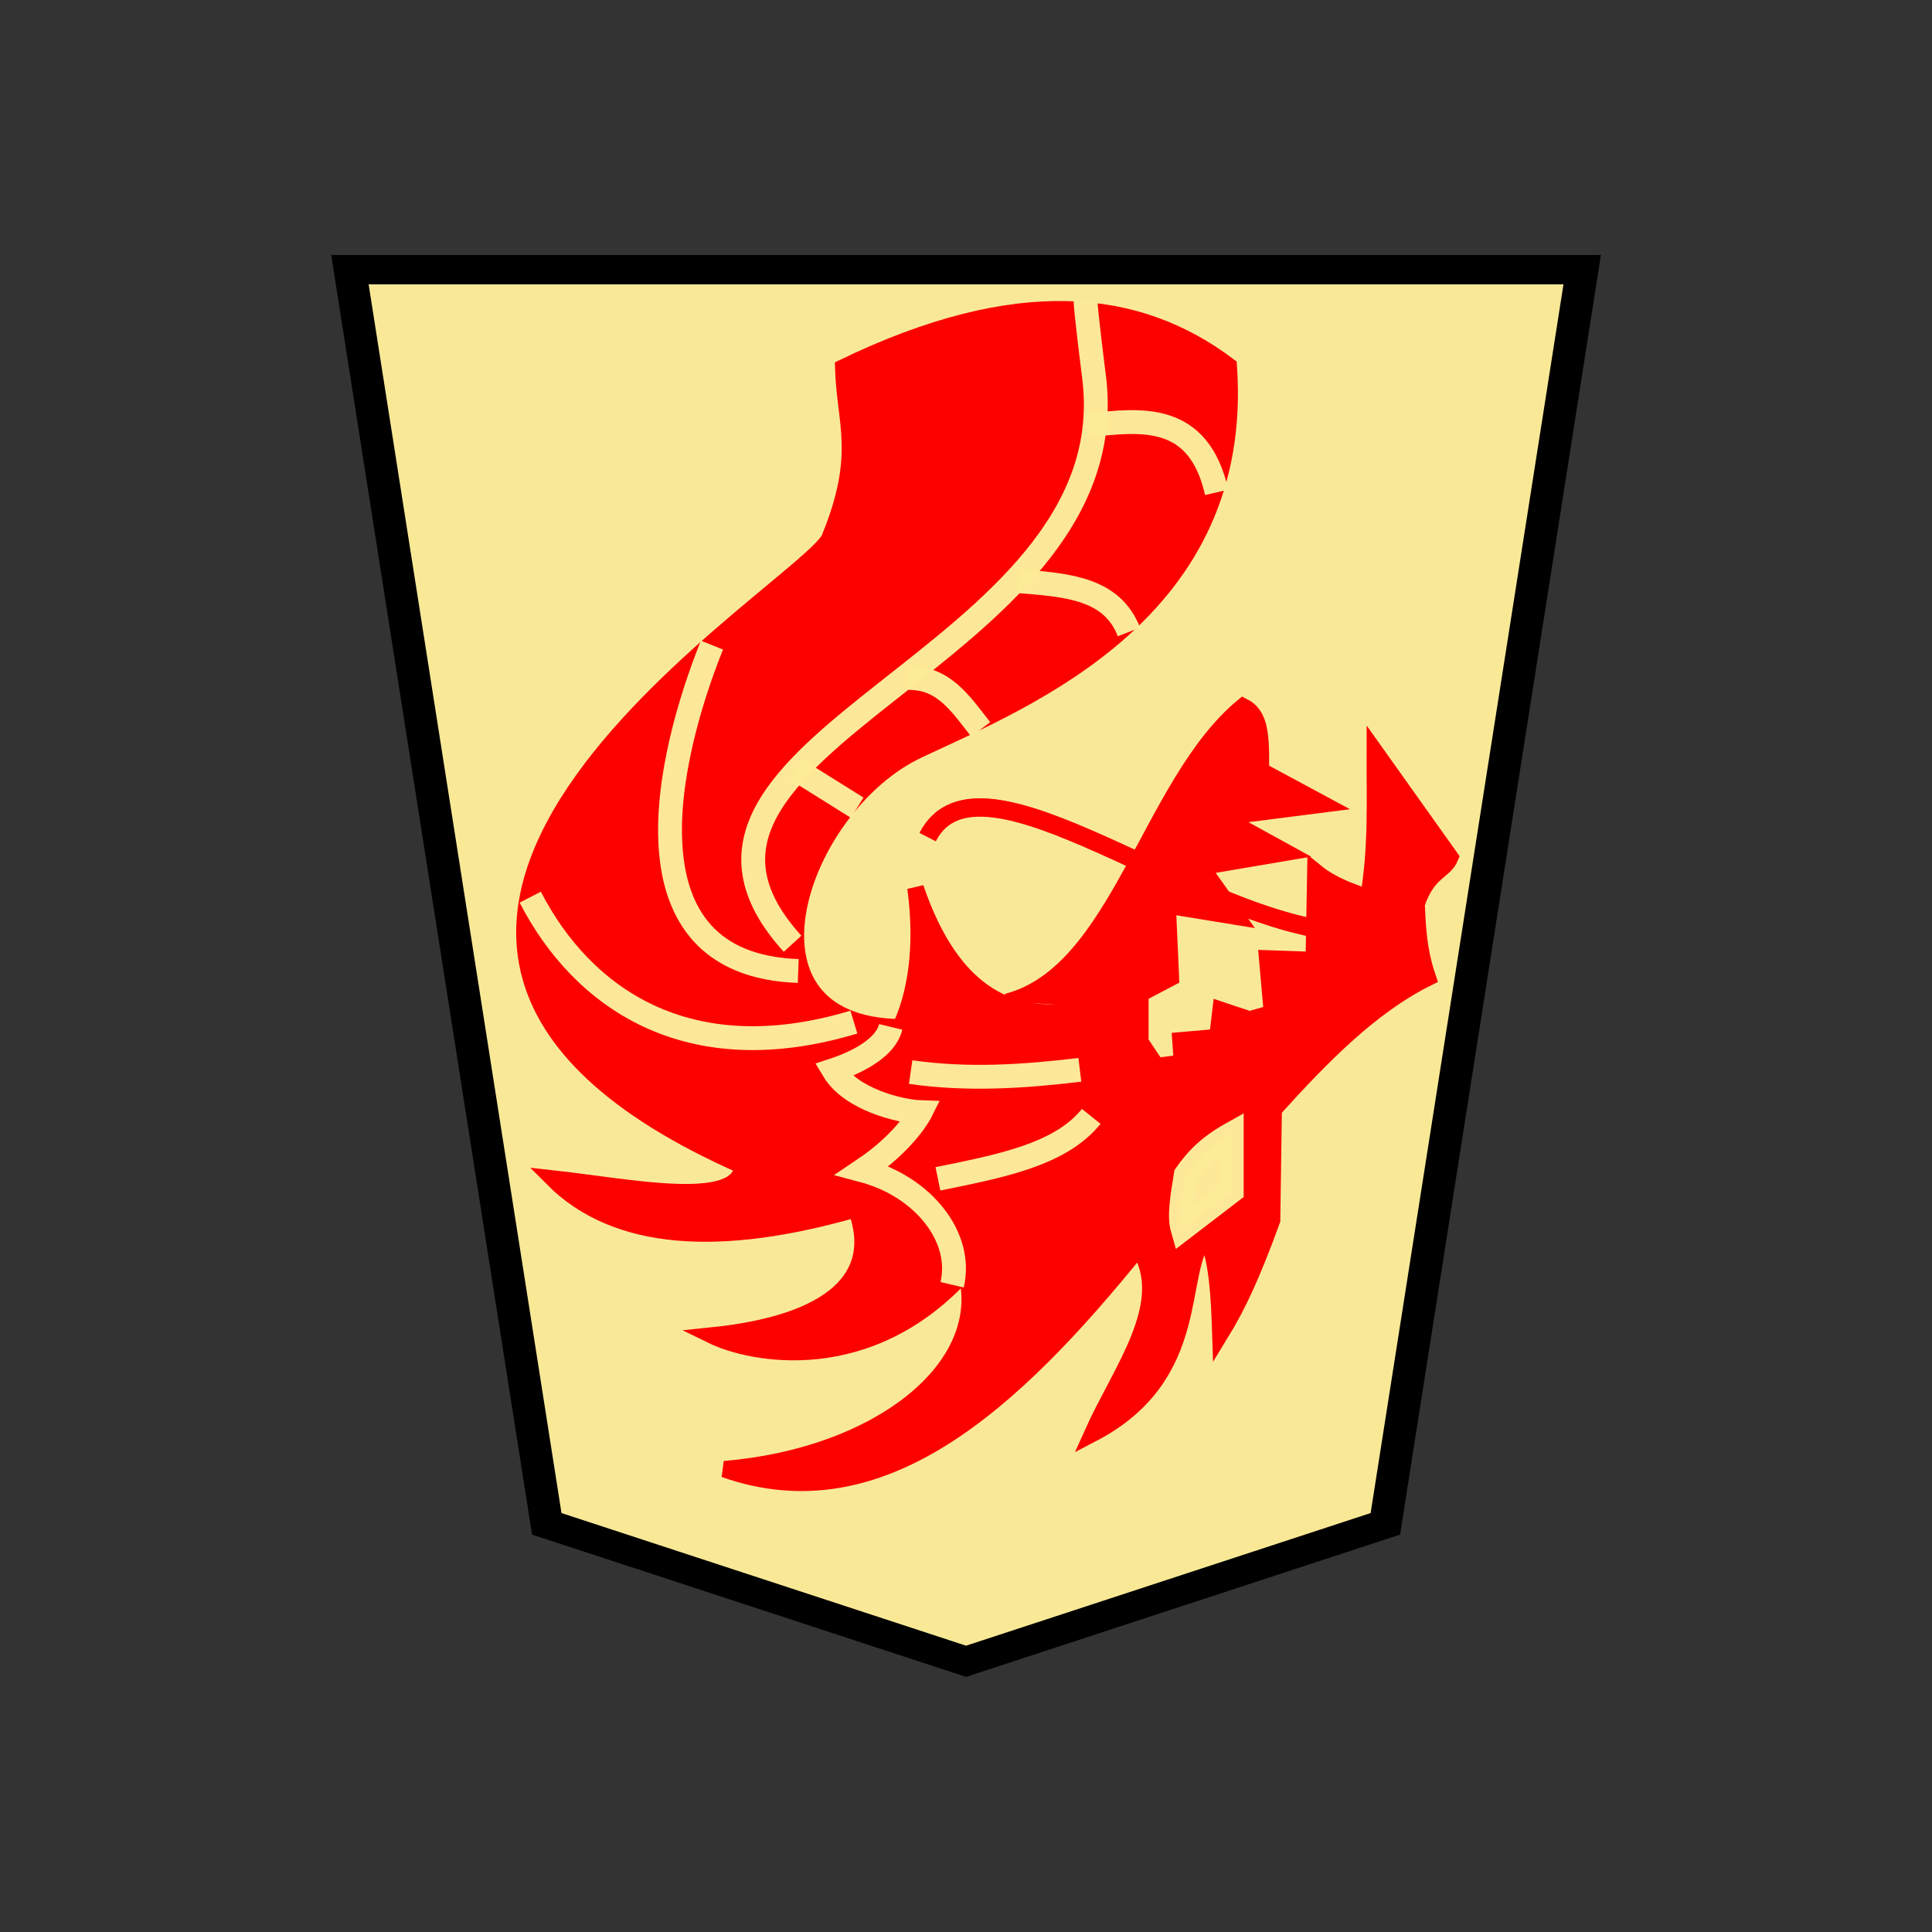 <?xml version="1.0" encoding="UTF-8" standalone="no"?>
<svg
   xmlns:dc="http://purl.org/dc/elements/1.1/"
   xmlns:cc="http://creativecommons.org/ns#"
   xmlns:rdf="http://www.w3.org/1999/02/22-rdf-syntax-ns#"
   xmlns:svg="http://www.w3.org/2000/svg"
   xmlns="http://www.w3.org/2000/svg"
   xmlns:sodipodi="http://sodipodi.sourceforge.net/DTD/sodipodi-0.dtd"
   xmlns:inkscape="http://www.inkscape.org/namespaces/inkscape"
   width="60"
   height="60"
   version="1.1"
   id="svg32"
   sodipodi:docname="1RY.svg"
   inkscape:version="1.0.1 (3bc2e813f5, 2020-09-07)">
  <rect width="100%" height="100%" fill="#333333" stroke="none"/>
  <defs
     id="defs36" />
  <sodipodi:namedview
     pagecolor="#ffffff"
     bordercolor="#666666"
     borderopacity="1"
     objecttolerance="10"
     gridtolerance="10"
     guidetolerance="10"
     inkscape:pageopacity="0"
     inkscape:pageshadow="2"
     inkscape:window-width="1366"
     inkscape:window-height="711"
     id="namedview34"
     showgrid="false"
     inkscape:zoom="9.1"
     inkscape:cx="30"
     inkscape:cy="30"
     inkscape:window-x="0"
     inkscape:window-y="0"
     inkscape:window-maximized="1"
     inkscape:current-layer="svg32" />
  <g
     opacity="0.99"
     id="g30"
     transform="translate(3.922)">
    <path
       d="m -36.762,-31.01 -13.206,4.802 -6.2,43.812 h 38.813 l -6.2,-43.812 z"
       fill="#feed99"
       fill-opacity="0.984"
       stroke="#000000"
       transform="matrix(-0.986,0,0,-0.889,-10.167,24.025)"
       stroke-width="1.024"
       id="path2" />
    <g
       stroke-width="0.8"
       fill="none"
       stroke="#ffffff"
       id="g6">
      <path
         d="m 25.647,39.9 c 0.35,-1.48 -0.9,-3.056 -2.782,-3.554 1.353,-0.905 1.803,-1.806 1.803,-1.806 -0.606,-0.02 -2.156,-0.382 -2.708,-1.305 0.256,-0.084 1.582,-0.526 1.78,-1.344 m -1.144,-0.149 c -5.197,1.567 -8.455,-0.785 -10.051,-3.88 m 8.323,2.293 c -5.6,-0.195 -4.076,-6.641 -2.68,-10.121 m -0.353,12.061 c -2.318,-1.26 -4.256,-3.003 -3.42,-8.253 m 6.912,-3.279 c 1.225,-0.555 1.855,-5.25 0.987,-4.973 m -4.655,13.155 c -1.957,-7.638 10.527,-9.703 8.71,-17.281 m -5.677,17.845 c -5.778,-6.348 10.898,-8.88 9.31,-17.951 m 2.046,23.911 c -1.387,1.872 -2.616,3.934 -4.902,4.726 m 2.468,-6.771 c -1.751,0.212 -3.503,0.324 -5.255,0.07 m 5.608,1.376 c -0.965,1.206 -2.883,1.555 -4.761,1.94"
         stroke-width="0.55"
         id="path4" />
    </g>
    <path
       d="m 38.008,28.956 c -4.678,-0.157 -11.5,-6.11 -13.12,-2.962"
       fill="none"
       stroke="#ff0000"
       stroke-width="0.55"
       id="path8" />
    <path
       d="m 27.353,31.113 c 3.472,-0.893 4.417,-6.767 7.331,-9.177 0.506,0.253 0.57,0.82 0.549,1.995 l 1.945,1.047 -3.142,0.4 1.995,1.097 -2.643,0.448 1.097,1.547 -2.145,-0.35 0.1,2.245 -0.948,0.499 v 1.496 l 0.499,0.748 0.798,-0.1 -0.05,-0.698 1.147,-0.1 0.1,-0.848 0.898,0.3 0.698,-0.2 -0.15,-1.696 1.447,0.05 0.05,-2.743 c 0.326,0.266 0.79,0.532 1.646,0.798 0.265,-1.563 0.196,-2.976 0.2,-4.539 l 2.343,3.292 c -0.186,0.452 -0.692,0.412 -1.047,1.447 0.03,0.722 0.059,1.442 0.349,2.294 -1.76,0.87 -3.29,2.433 -4.788,4.09 l -0.05,3.44 c -0.627,1.719 -1.062,2.65 -1.603,3.533 -0.04,-1.278 -0.109,-2.336 -0.434,-3.058 -0.995,1.058 -0.02,4.324 -3.549,6.16 0.885,-1.98 2.538,-4.054 1.446,-5.786 -3.928,4.87 -8.017,8.595 -12.867,6.883 4.786,-0.393 8.325,-3.161 7.499,-6.154 -3.008,3.36 -6.696,2.582 -7.879,2.004 3.733,-0.385 5.259,-1.816 4.47,-3.93 -4.226,1.214 -7.461,1.03 -9.427,-0.948 2.367,0.259 5.81,0.993 5.9,-0.393 -16.565,-7.31 2.43,-18.133 2.728,-19.557 1.033,-2.554 0.447,-3.523 0.4,-5.237 5.418,-2.619 9.156,-2.176 11.97,-0.05 0.543,7.647 -6.246,10.332 -9.642,11.93 -3.72,1.752 -6.013,8.537 -0.556,8.612 0.464,-0.976 0.728,-2.452 0.472,-4.332 1.139,3.35 3.068,4.328 5.536,3.69"
       fill="#ff0000"
       stroke="#ff0000"
       stroke-width="0.513"
       id="path10" />
    <g
       stroke-width="0.8"
       id="g22">
      <path
         d="m 25.647,39.9 c 0.35,-1.48 -0.9,-3.056 -2.782,-3.554 1.353,-0.905 1.803,-1.806 1.803,-1.806 -0.606,-0.02 -2.156,-0.382 -2.708,-1.305 0.256,-0.084 1.582,-0.526 1.78,-1.344"
         fill="none"
         stroke="#feed99"
         stroke-width="0.741"
         stroke-opacity="0.984"
         id="path12" />
      <g
         stroke="#ffffff"
         id="g18">
        <path
           d="m 22.596,31.742 c -5.197,1.567 -8.455,-0.785 -10.051,-3.88 m 8.323,2.293 c -5.6,-0.195 -4.076,-6.641 -2.68,-10.121"
           fill="none"
           stroke="#feed99"
           stroke-width="0.741"
           stroke-opacity="0.984"
           id="path14" />
        <path
           d="M 20.692,29.309 C 15.017,23.074 31.002,20.521 30.07,11.837 30.053,11.679 29.786,9.614 29.792,9.33"
           fill="none"
           stroke="#feed99"
           stroke-width="0.741"
           stroke-opacity="0.984"
           id="path16" />
      </g>
      <path
         d="m 29.614,33.224 c -1.751,0.212 -3.503,0.324 -5.255,0.07 m 5.608,1.376 c -0.965,1.206 -2.883,1.555 -4.761,1.94"
         fill="none"
         stroke="#feed99"
         stroke-width="0.741"
         stroke-opacity="0.984"
         id="path20" />
    </g>
    <path
       d="m 32.802,38.163 1.529,-1.172 v -1.783 c -0.772,0.431 -1.131,0.853 -1.427,1.274 -0.101,0.628 -0.22,1.273 -0.102,1.681 z"
       fill="#feed99"
       fill-opacity="0.984"
       stroke="#feed99"
       stroke-width="0.741"
       stroke-opacity="0.984"
       id="path24" />
    <path
       d="m 38.008,28.956 c -4.678,-0.157 -11.5,-6.11 -13.12,-2.962"
       fill="none"
       stroke="#ff0000"
       stroke-width="0.57"
       id="path26" />
    <path
       d="m 22.698,25.084 -1.907,-1.193 m 5.744,-1.238 c -0.677,-0.875 -1.176,-1.606 -2.246,-1.598 m 6.849,-1.43 C 30.616,18.281 29.258,18.167 27.7,18.049 m 6.164,-2.759 c -0.565,-2.47 -2.31,-2.27 -4,-2.078"
       fill="none"
       stroke="#feed99"
       stroke-width="0.741"
       stroke-opacity="0.984"
       id="path28" />
  </g>
</svg>
